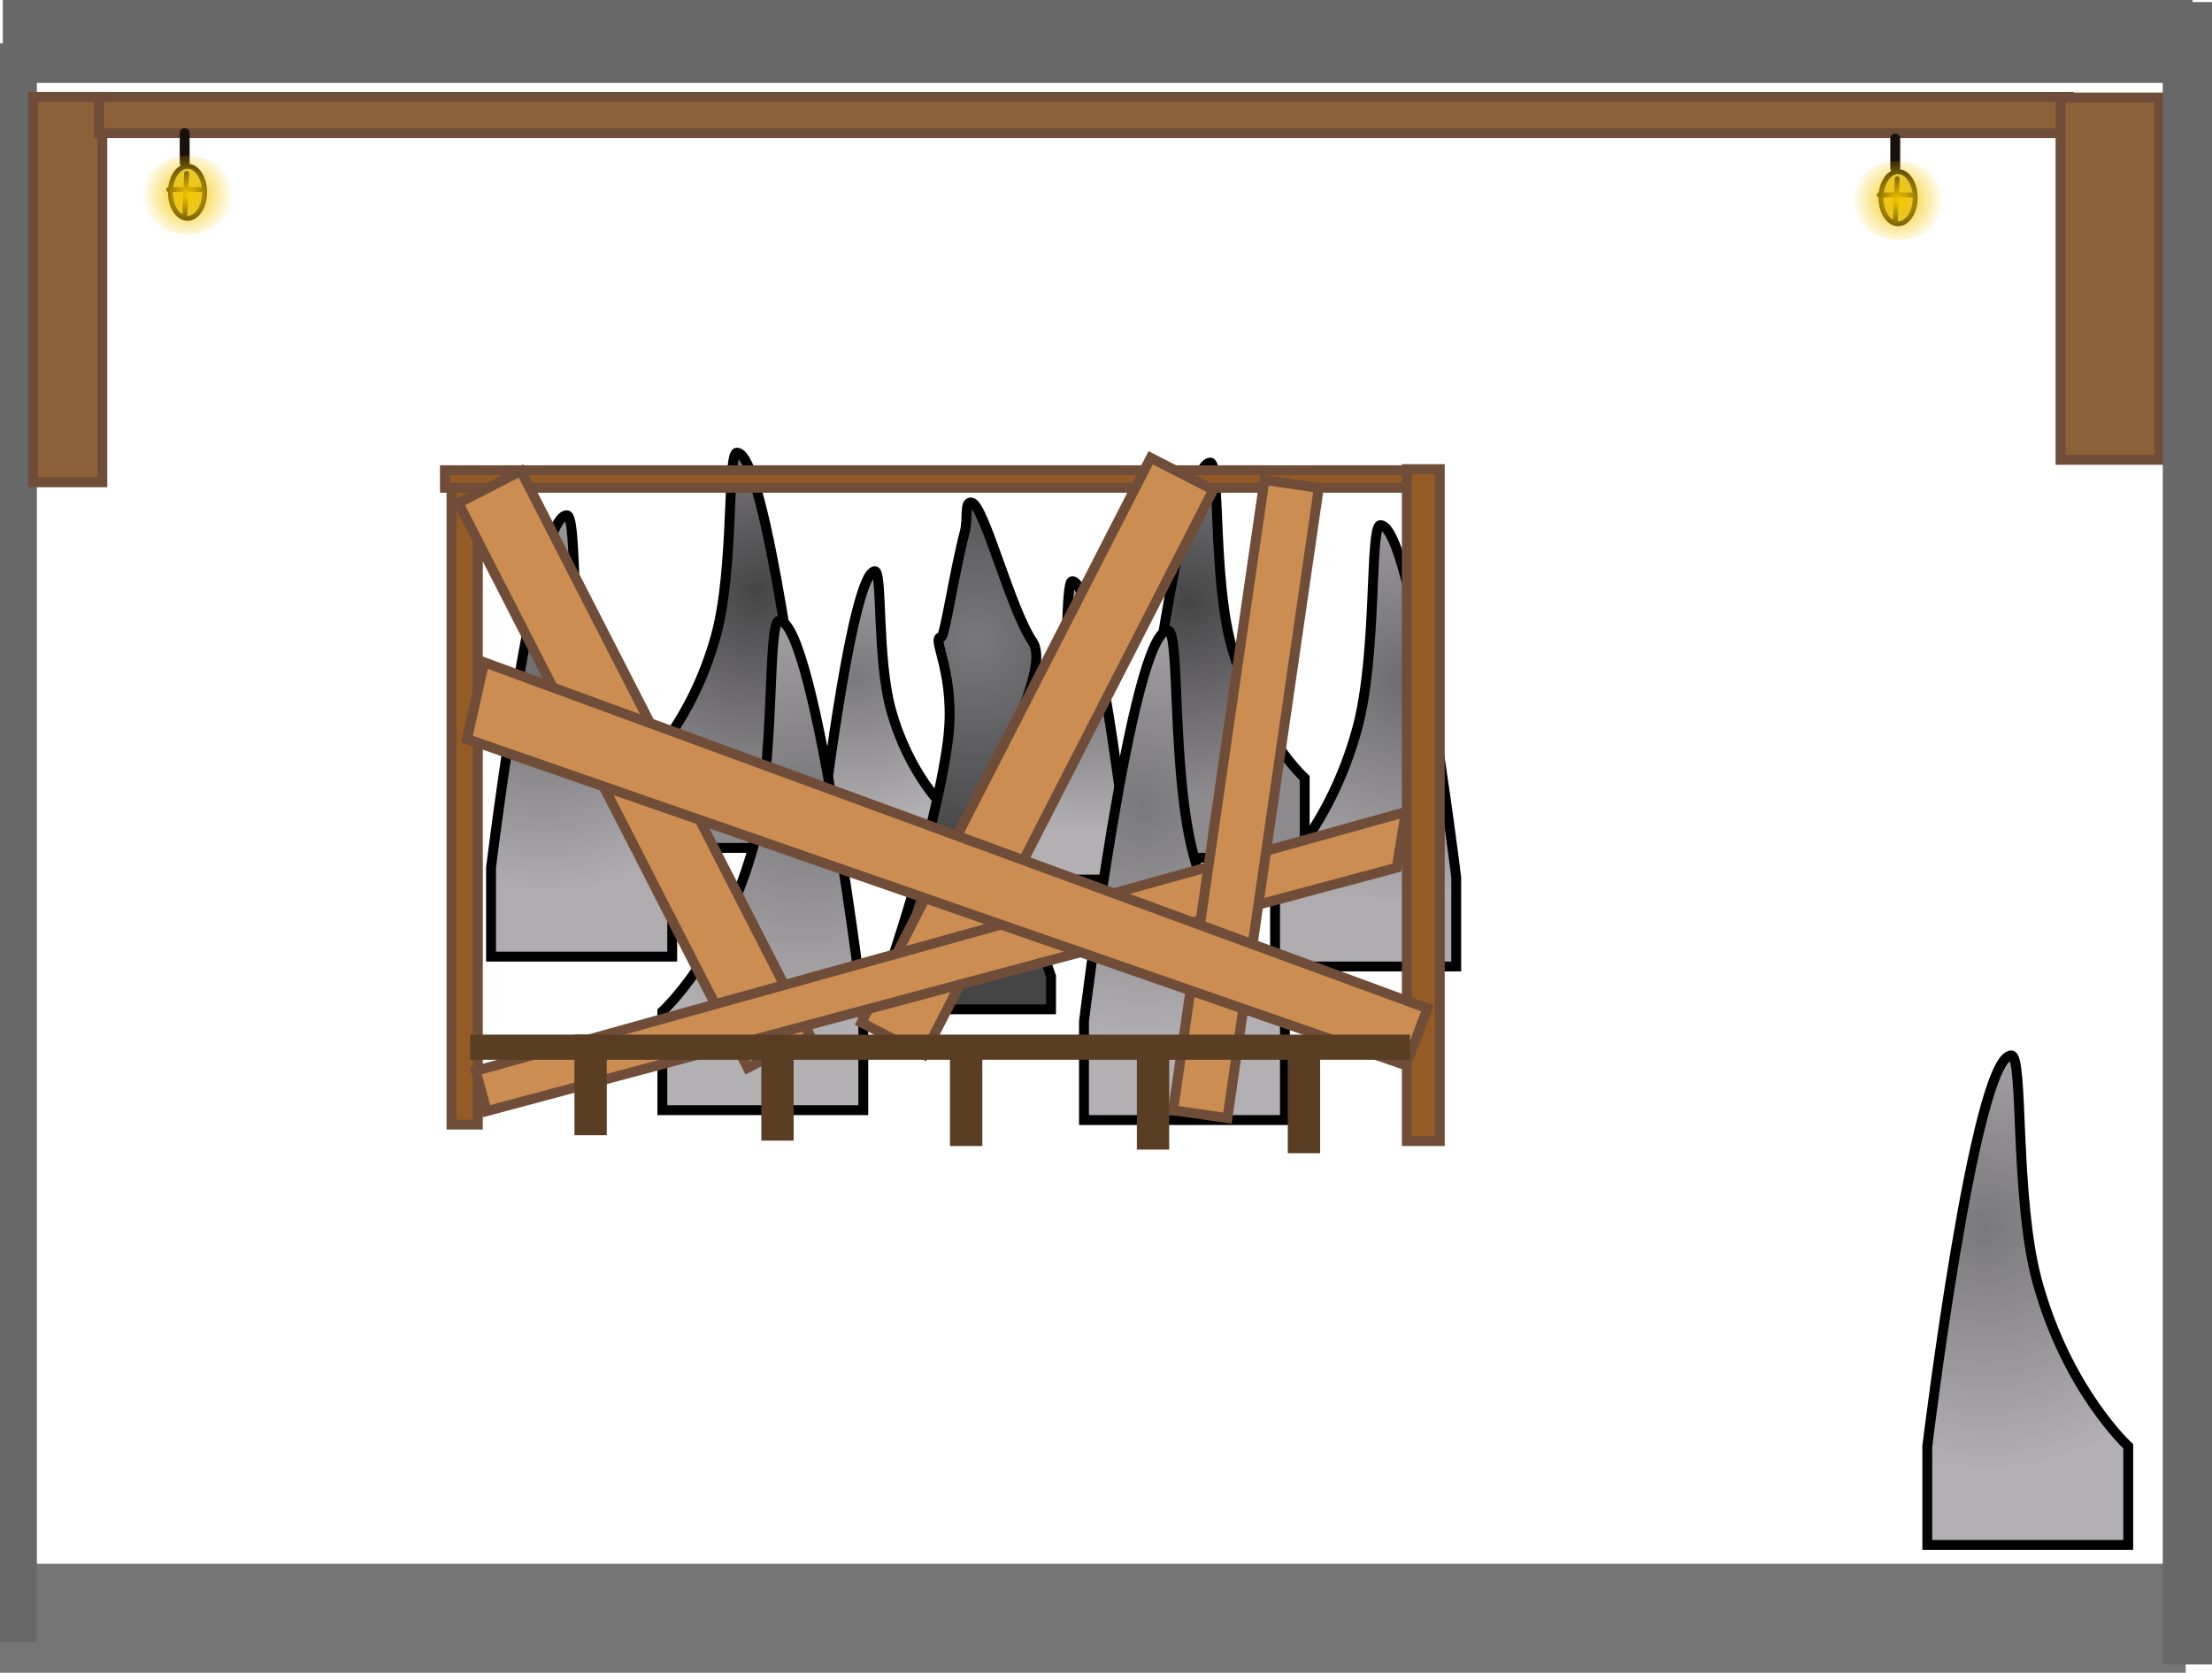 <svg version="1.1" xmlns="http://www.w3.org/2000/svg" xmlns:xlink="http://www.w3.org/1999/xlink" width="111.916" height="84.642" viewBox="0,0,111.916,84.642"><defs><radialGradient cx="238.78" cy="171.381" r="7.552" gradientUnits="userSpaceOnUse" id="color-1"><stop offset="0" stop-color="#79787a"></stop><stop offset="1" stop-color="#b3b0b4"></stop></radialGradient><radialGradient cx="243.929" cy="167.098" r="10" gradientUnits="userSpaceOnUse" id="color-2"><stop offset="0" stop-color="#464546"></stop><stop offset="1" stop-color="#8d8b8e"></stop></radialGradient><radialGradient cx="254.75" cy="171.083" r="11.167" gradientUnits="userSpaceOnUse" id="color-3"><stop offset="0" stop-color="#6c6b6d"></stop><stop offset="1" stop-color="#aeacaf"></stop></radialGradient><radialGradient cx="241.541" cy="177.271" r="12.385" gradientUnits="userSpaceOnUse" id="color-4"><stop offset="0" stop-color="#79787a"></stop><stop offset="1" stop-color="#b3b0b4"></stop></radialGradient><radialGradient cx="227.22" cy="170.881" r="7.552" gradientUnits="userSpaceOnUse" id="color-5"><stop offset="0" stop-color="#79787a"></stop><stop offset="1" stop-color="#b3b0b4"></stop></radialGradient><radialGradient cx="222.071" cy="166.598" r="10" gradientUnits="userSpaceOnUse" id="color-6"><stop offset="0" stop-color="#464546"></stop><stop offset="1" stop-color="#8d8b8e"></stop></radialGradient><radialGradient cx="211.25" cy="170.583" r="11.167" gradientUnits="userSpaceOnUse" id="color-7"><stop offset="0" stop-color="#6c6b6d"></stop><stop offset="1" stop-color="#aeacaf"></stop></radialGradient><radialGradient cx="224.459" cy="176.771" r="12.385" gradientUnits="userSpaceOnUse" id="color-8"><stop offset="0" stop-color="#79787a"></stop><stop offset="1" stop-color="#b3b0b4"></stop></radialGradient><radialGradient cx="233.083" cy="169.083" r="10.495" gradientUnits="userSpaceOnUse" id="color-9"><stop offset="0" stop-color="#79787a"></stop><stop offset="1" stop-color="#464546"></stop></radialGradient><radialGradient cx="193.227" cy="146.545" r="2.318" gradientUnits="userSpaceOnUse" id="color-10"><stop offset="0" stop-color="#f4c700"></stop><stop offset="1" stop-color="#f4c700" stop-opacity="0"></stop></radialGradient><radialGradient cx="279.773" cy="146.818" r="2.318" gradientUnits="userSpaceOnUse" id="color-11"><stop offset="0" stop-color="#f4c700"></stop><stop offset="1" stop-color="#f4c700" stop-opacity="0"></stop></radialGradient><radialGradient cx="284.208" cy="198.771" r="12.385" gradientUnits="userSpaceOnUse" id="color-12"><stop offset="0" stop-color="#79787a"></stop><stop offset="1" stop-color="#b3b0b4"></stop></radialGradient></defs><g transform="translate(-183.739,-136.679)"><g data-paper-data="{&quot;isPaintingLayer&quot;:true}" fill-rule="nonzero" stroke-linejoin="miter" stroke-miterlimit="10" stroke-dasharray="" stroke-dashoffset="0" style="mix-blend-mode: normal"><path d="M234.384,181.186v-3.043c0,0 1.889,-1.73 2.807,-5.086c0.703,-2.567 0.417,-6.974 0.8,-6.974c1.124,0 2.592,12.06 2.592,12.06v3.043z" data-paper-data="{&quot;index&quot;:null}" fill="url(#color-1)" stroke="#000000" stroke-width="0.5" stroke-linecap="butt"></path><path d="M241.541,180.083v-4.03c0,0 1.944,-15.97 3.433,-15.97c0.507,0 0.129,5.836 1.059,9.236c1.216,4.444 3.717,6.734 3.717,6.734v4.03z" data-paper-data="{&quot;index&quot;:null}" fill="url(#color-2)" stroke="#000000" stroke-width="0.5" stroke-linecap="butt"></path><path d="M248.25,185.583v-4.5c0,0 2.793,-2.558 4.151,-7.52c1.039,-3.796 0.616,-10.313 1.183,-10.313c1.662,0 3.833,17.833 3.833,17.833v4.5z" data-paper-data="{&quot;index&quot;:null}" fill="url(#color-3)" stroke="#000000" stroke-width="0.5" stroke-linecap="butt"></path><path d="M238.583,193.353v-4.991c0,0 2.408,-19.779 4.252,-19.779c0.628,0 0.159,7.228 1.312,11.438c1.506,5.504 4.604,8.341 4.604,8.341v4.991z" data-paper-data="{&quot;index&quot;:null}" fill="url(#color-4)" stroke="#000000" stroke-width="0.5" stroke-linecap="butt"></path><path d="M225.417,180.686v-3.043c0,0 1.468,-12.06 2.592,-12.06c0.383,0 0.097,4.407 0.8,6.974c0.918,3.356 2.807,5.086 2.807,5.086v3.043z" data-paper-data="{&quot;index&quot;:null}" fill="url(#color-5)" stroke="#000000" stroke-width="0.5" stroke-linecap="butt"></path><path d="M216.25,179.583v-4.03c0,0 2.501,-2.291 3.717,-6.734c0.93,-3.4 0.552,-9.236 1.059,-9.236c1.489,0 3.433,15.97 3.433,15.97v4.03z" data-paper-data="{&quot;index&quot;:null}" fill="url(#color-6)" stroke="#000000" stroke-width="0.5" stroke-linecap="butt"></path><path d="M183.739,221.321v-5.516h110.587v5.516z" fill="#757575" stroke="none" stroke-width="0.5" stroke-linecap="butt"></path><path d="M293.918,175.601v-3.03h1.049v3.03z" fill="#b7b7b7" stroke="none" stroke-width="0.5" stroke-linecap="butt"></path><path d="M183.883,140.874v-4.195h110.792v4.195z" fill="#686868" stroke="none" stroke-width="0.5" stroke-linecap="butt"></path><path d="M183.739,219.778v-80.908h1.865v80.908z" fill="#686868" stroke="none" stroke-width="0.5" stroke-linecap="butt"></path><path d="M208.583,185.083v-4.5c0,0 2.171,-17.833 3.833,-17.833c0.566,0 0.144,6.517 1.183,10.313c1.358,4.962 4.151,7.52 4.151,7.52v4.5z" fill="url(#color-7)" stroke="#000000" stroke-width="0.5" stroke-linecap="butt"></path><path d="M217.25,192.853v-4.991c0,0 3.097,-2.837 4.604,-8.341c1.152,-4.21 0.684,-11.438 1.312,-11.438c1.844,0 4.252,19.779 4.252,19.779v4.991z" data-paper-data="{&quot;index&quot;:null}" fill="url(#color-8)" stroke="#000000" stroke-width="0.5" stroke-linecap="butt"></path><path d="M228.583,187.75v-1.667c0,0 2.428,-6.94 3.096,-11.79c0.484,-3.514 -0.881,-5.377 -0.318,-5.377c0.172,0 0.672,-3.349 1.184,-5.3c0.195,-0.742 -0.037,-1.567 0.344,-1.51c0.631,0.094 1.966,5.388 3.08,7.018c1.047,1.532 -2.324,6.405 -1.753,8.399c1.287,4.495 2.701,8.56 2.701,8.56v1.667z" data-paper-data="{&quot;index&quot;:null}" fill="url(#color-9)" stroke="#000000" stroke-width="0.5" stroke-linecap="butt"></path><path d="M206.583,193.583v-32.333h1.333v32.333z" fill="#945b26" stroke="#704d38" stroke-width="0.5" stroke-linecap="butt"></path><path d="M206.25,161.361v-0.889h49.333v0.889z" fill="#945b26" stroke="#704d38" stroke-width="0.5" stroke-linecap="butt"></path><path d="M254.917,194.417v-34h1.667v34z" fill="#945b26" stroke="#704d38" stroke-width="0.5" stroke-linecap="butt"></path><path d="M221.569,190.712l-14.637,-28.581l3.165,-1.621l14.637,28.581z" fill="#cc8d53" stroke="#704d38" stroke-width="0.5" stroke-linecap="butt"></path><path d="M227.321,188.425l14.637,-28.581l3.165,1.621l-14.637,28.581z" data-paper-data="{&quot;index&quot;:null}" fill="#cc8d53" stroke="#704d38" stroke-width="0.5" stroke-linecap="butt"></path><path d="M208.361,192.903l-0.546,-2.039l47.046,-13.1l-0.454,2.817z" fill="#cc8d53" stroke="#704d38" stroke-width="0.5" stroke-linecap="butt"></path><path d="M243.092,192.856l4.623,-31.889l2.749,0.399l-4.623,31.889z" fill="#cc8d53" stroke="#704d38" stroke-width="0.5" stroke-linecap="butt"></path><path d="M207.371,174.072l0.866,-3.882l47.726,17.515l-1.088,2.882z" fill="#cc8d53" stroke="#704d38" stroke-width="0.5" stroke-linecap="butt"></path><path d="M185.417,161.083v-19.5h3.5v19.5z" fill="#8c6139" stroke="#704d38" stroke-width="0.5" stroke-linecap="butt"></path><path d="M188.75,143.417v-1.833h99.667v1.833z" fill="#8c6139" stroke="#704d38" stroke-width="0.5" stroke-linecap="butt"></path><path d="M287.992,159.947v-18.333h5v18.333z" fill="#8c6139" stroke="#704d38" stroke-width="0.5" stroke-linecap="butt"></path><path d="M193.083,143.417v1.5" fill="none" stroke="#17100c" stroke-width="0.5" stroke-linecap="round"></path><path d="M194.091,146.409c0,0.728 -0.387,1.318 -0.864,1.318c-0.477,0 -0.864,-0.59 -0.864,-1.318c0,-0.728 0.387,-1.318 0.864,-1.318c0.477,0 0.864,0.59 0.864,1.318z" fill="#dcc55a" stroke="#17100c" stroke-width="0.25" stroke-linecap="butt"></path><path d="M192.273,146.273h1.636" fill="none" stroke="#17100c" stroke-width="0.25" stroke-linecap="round"></path><path d="M193.182,145.455l-0.091,2.091" fill="none" stroke="#17100c" stroke-width="0.25" stroke-linecap="round"></path><path d="M195.545,146.545c0,1.105 -1.038,2 -2.318,2c-1.28,0 -2.318,-0.895 -2.318,-2c0,-1.105 1.038,-2 2.318,-2c1.28,0 2.318,0.895 2.318,2z" fill="url(#color-10)" stroke="none" stroke-width="0" stroke-linecap="butt"></path><g><path d="M279.629,143.689v1.5" fill="none" stroke="#17100c" stroke-width="0.5" stroke-linecap="round"></path><path d="M280.636,146.682c0,0.728 -0.387,1.318 -0.864,1.318c-0.477,0 -0.864,-0.59 -0.864,-1.318c0,-0.728 0.387,-1.318 0.864,-1.318c0.477,0 0.864,0.59 0.864,1.318z" fill="#dcc55a" stroke="#17100c" stroke-width="0.25" stroke-linecap="butt"></path><path d="M278.818,146.545h1.636" fill="none" stroke="#17100c" stroke-width="0.25" stroke-linecap="round"></path><path d="M279.727,145.727l-0.091,2.091" fill="none" stroke="#17100c" stroke-width="0.25" stroke-linecap="round"></path><path d="M282.091,146.818c0,1.105 -1.038,2 -2.318,2c-1.28,0 -2.318,-0.895 -2.318,-2c0,-1.105 1.038,-2 2.318,-2c1.28,0 2.318,0.895 2.318,2z" fill="url(#color-11)" stroke="none" stroke-width="0" stroke-linecap="butt"></path></g><path d="M212.803,194.121v-5.091h1.636v5.091z" fill="#593e24" stroke="#704d38" stroke-width="0" stroke-linecap="butt"></path><path d="M222.258,194.394v-5.091h1.636v5.091z" fill="#593e24" stroke="#704d38" stroke-width="0" stroke-linecap="butt"></path><path d="M231.803,194.667v-5.091h1.636v5.091z" fill="#593e24" stroke="#704d38" stroke-width="0" stroke-linecap="butt"></path><path d="M241.258,194.848v-5.091h1.636v5.091z" fill="#593e24" stroke="#704d38" stroke-width="0" stroke-linecap="butt"></path><path d="M248.894,195.03v-5.091h1.636v5.091z" fill="#593e24" stroke="#704d38" stroke-width="0" stroke-linecap="butt"></path><path d="M207.53,190.303v-1.273h47.545v1.273z" fill="#593e24" stroke="none" stroke-width="0" stroke-linecap="butt"></path><path d="M281.25,214.853v-4.991c0,0 2.408,-19.779 4.252,-19.779c0.628,0 0.159,7.228 1.312,11.438c1.506,5.504 4.604,8.341 4.604,8.341v4.991z" data-paper-data="{&quot;index&quot;:null}" fill="url(#color-12)" stroke="#000000" stroke-width="0.5" stroke-linecap="butt"></path><path d="M293.164,220.901v-84.116h2.491v84.116z" fill="#686868" stroke="none" stroke-width="0.5" stroke-linecap="butt"></path></g></g></svg>